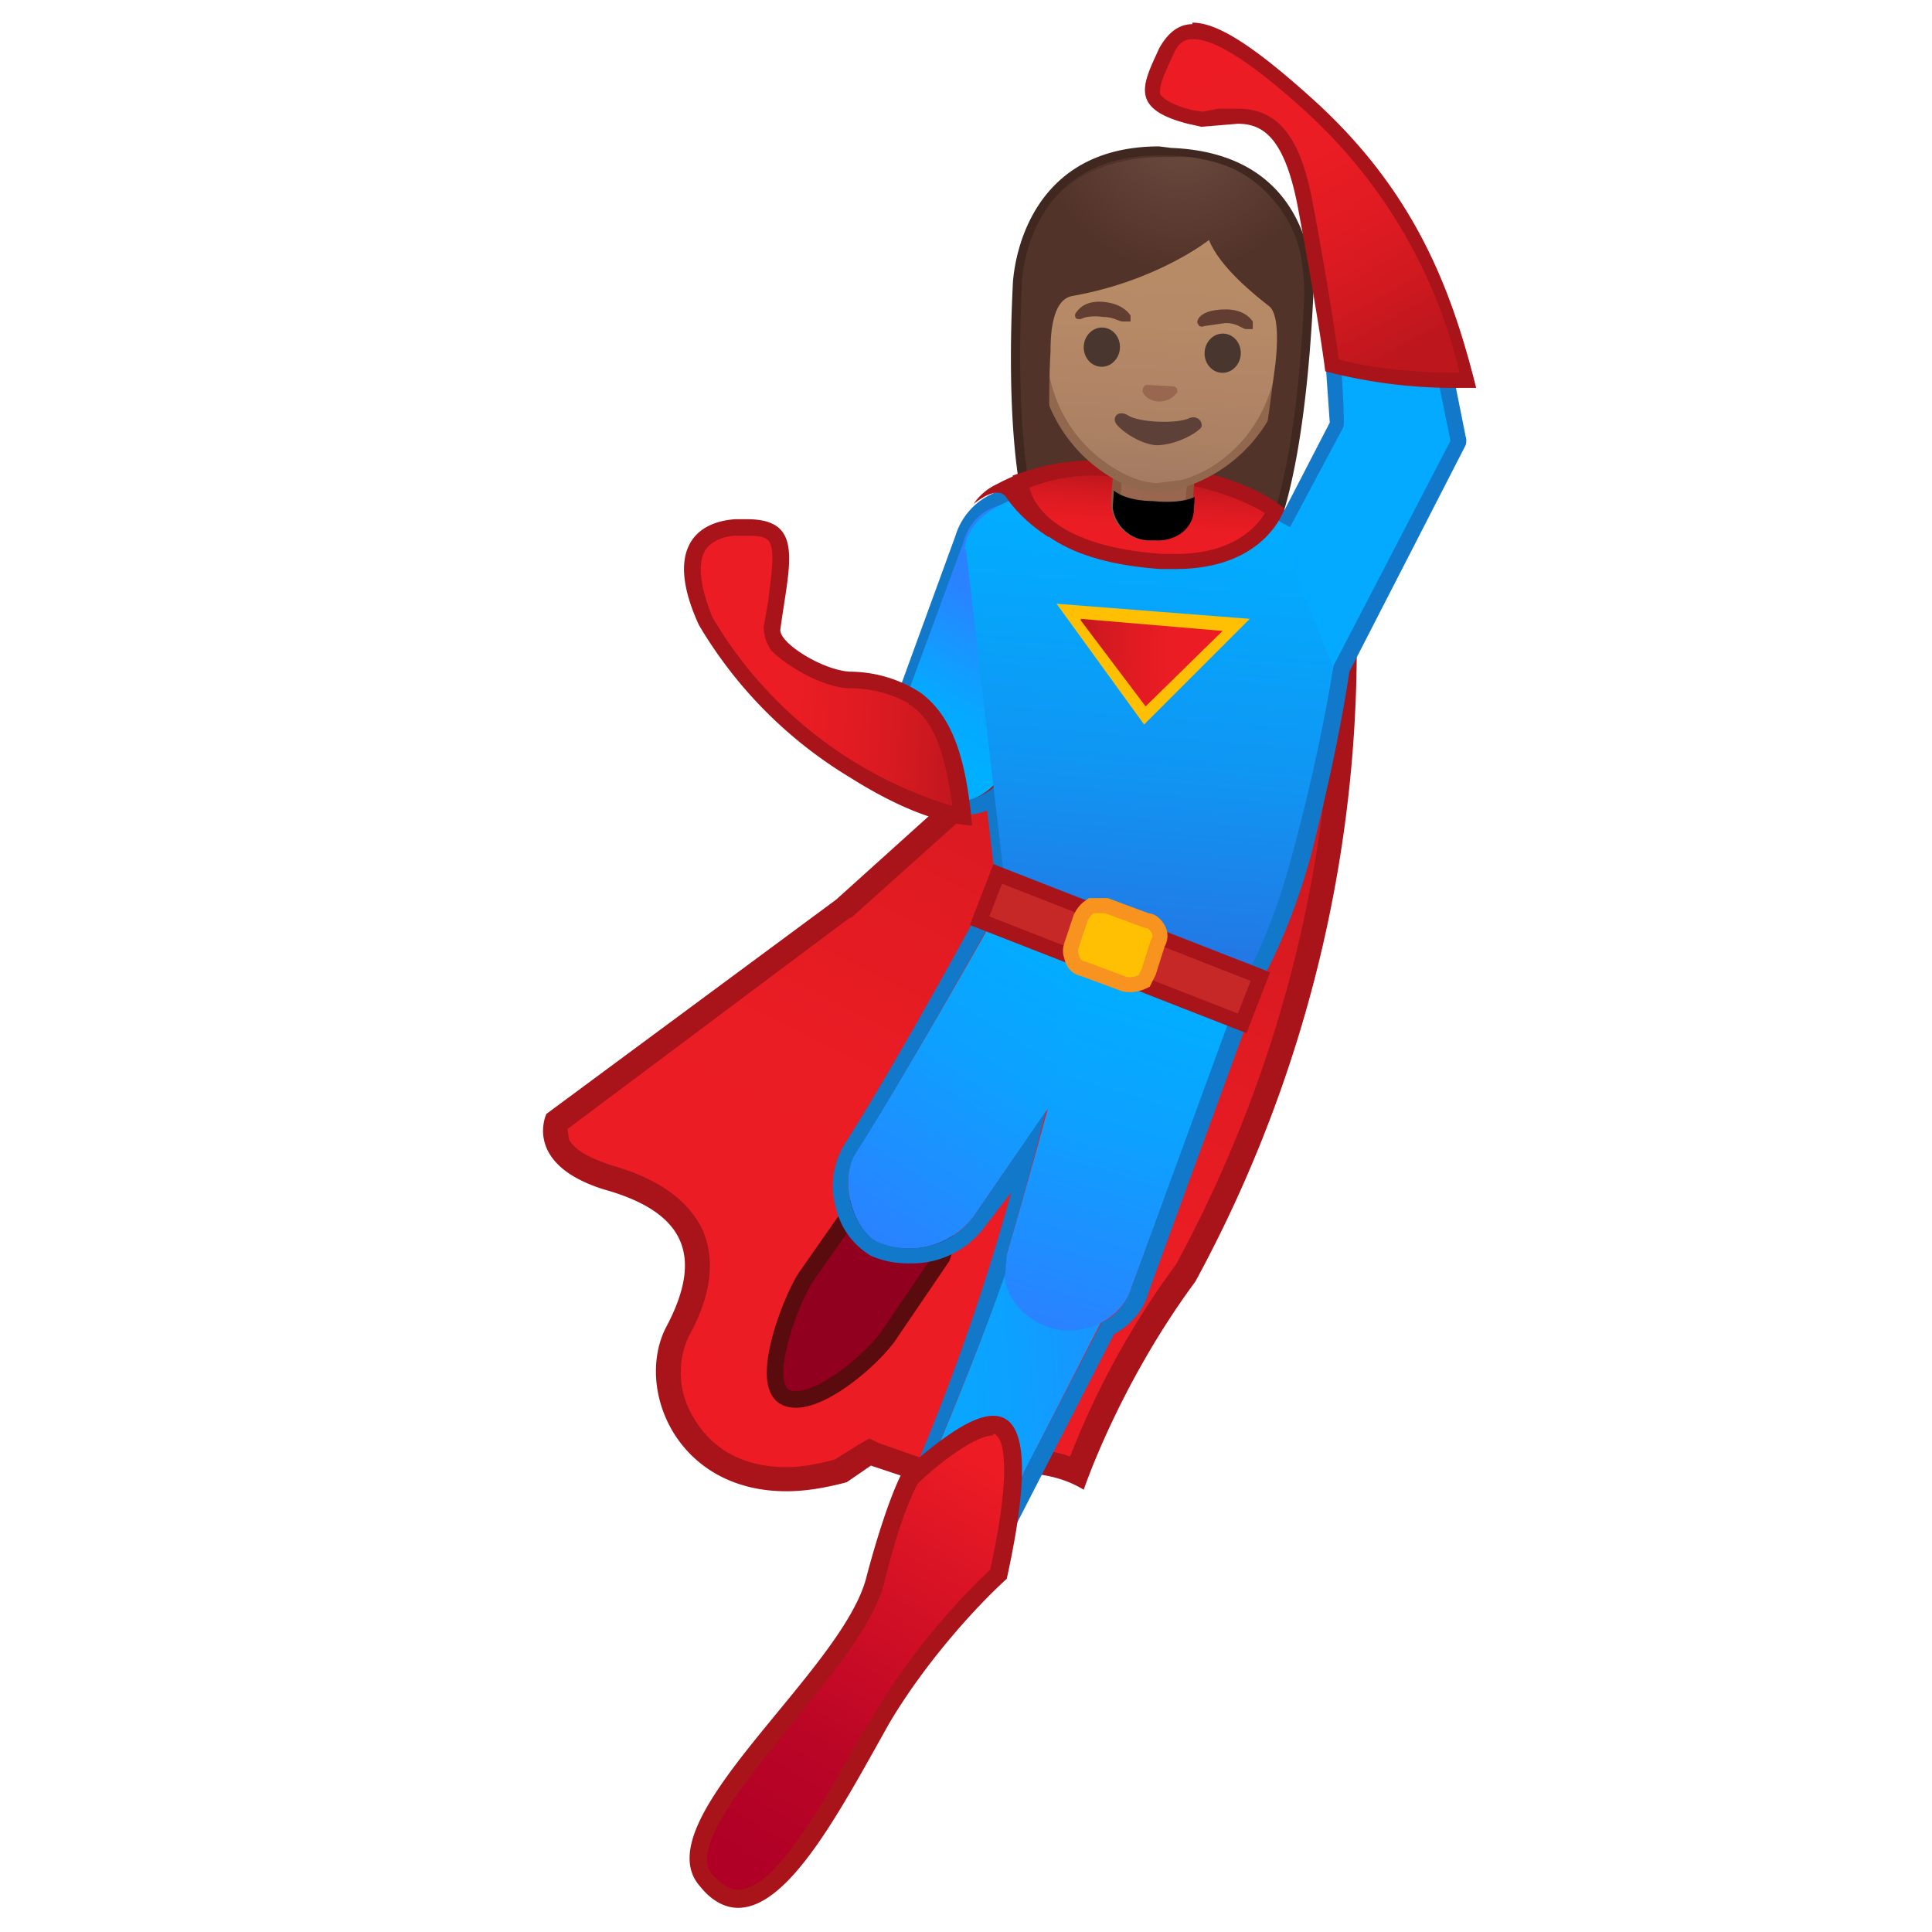 <svg viewBox="0 0 128 128" xmlns="http://www.w3.org/2000/svg" xmlns:xlink="http://www.w3.org/1999/xlink"><path d="M76.1 38.5l-4.2-.2s-1.7-.1-2.5-1.4c-2.2-3.4-2.3-11.7-2-18 0-1 .6-9 9.4-9l.7.1c3 .1 5.4 1.1 7 2.9 2.4 2.7 2.2 6.5 2.2 6.9-.3 6.4-1.2 14.6-3.7 17.7-1 1.2-2.6 1.2-2.7 1.2l-4.2-.2z" fill="#523329"/><path d="M76.8 10.3h.7c3 .1 5.2 1 6.7 2.8a9.9 9.9 0 0 1 2.2 6.7c-.4 9-1.7 15.2-3.6 17.6-.9 1-2.5 1-2.4 1l-4.3-.2L72 38s-1.6-.2-2.3-1.3c-1.7-2.5-2.4-8.9-2-17.8 0-.9.6-8.6 9.1-8.6m0-.6c-9.4 0-9.7 9-9.7 9.2-.3 6-.2 14.7 2 18.2a4 4 0 0 0 2.8 1.5l4.2.2 4.2.2c.1 0 1.9 0 3-1.3 2.5-3.2 3.4-11.8 3.7-17.9 0-.1.7-9.6-9.4-10l-.8-.1z" fill="#402821"/><linearGradient id="a" x1="76.2" x2="52.1" y1="38.9" y2="98.1" gradientTransform="rotate(4.5 77.1 63.9)" gradientUnits="userSpaceOnUse"><stop stop-color="#BD161D" offset="0"/><stop stop-color="#D21920" offset=".2"/><stop stop-color="#E11B22" offset=".4"/><stop stop-color="#EA1C24" offset=".6"/><stop stop-color="#ED1C24" offset="1"/></linearGradient><path d="M52.1 98c-4 0-6-2.2-6.8-3.6a6.4 6.4 0 0 1-.4-6.2c1.3-2.5 1.6-4.5 1-6.3-.8-1.8-2.6-3-5.7-4-1.7-.5-2.8-1.2-3.2-2.2-.3-.6-.2-1.1-.1-1.4l19-14 21.1-19 12-1.4a87.4 87.4 0 0 1-10.4 44.5c-4.2 5.5-6.5 11-7.3 13.1-1-.5-2.3-.7-3.8-.7a17 17 0 0 0-5.3 1l-4.6-1.6-.3.2-1.6 1c-1.3.4-2.5.6-3.6.6z" fill="url(#a)"/><path d="M88.3 40.8a86 86 0 0 1-10.4 43c-3.8 5.1-6 10.1-7 12.7a9 9 0 0 0-3.4-.5c-2.2 0-4.3.6-5.3 1l-4-1.4-.6-.3-.7.4-1.6 1c-1.1.3-2.2.5-3.2.5-3.7 0-5.4-2-6.1-3.2a5.7 5.7 0 0 1-.4-5.4c1.5-2.7 1.8-5 1-7-.9-2-2.9-3.5-6.1-4.4-1.5-.5-2.4-1-2.8-1.7l-.1-.7 18.7-14h.1l21-18.8 11-1.2m1.4-1.8l-13.1 1.4-21.3 19.2-19.2 14.2s-1.6 3.3 3.8 5c5.4 1.5 6.6 4.4 4.2 9-2.2 4 .5 11 7.9 11 1.2 0 2.5-.2 4-.6l1.6-1.1 4.5 1.5c.2 0 2.6-1 5.3-1 1.5 0 3 .3 4.3 1.1 0 0 2.3-6.9 7.4-13.8a88 88 0 0 0 10.6-46z" fill="#A8141A"/><path d="M91 15s2.8 1.5 2.8 3L96 29l-7.7 15c-.5 3-1.3 7.2-2.6 12.1-1.4 5.1-3 8.1-3 8.1L67 59.6 66 52a3.3 3.3 0 0 1-3.1.9l-.5-.3c-1.8-.5-3.4-2.3-2.9-4.2L64.1 36a3.5 3.5 0 0 1 2.5-2.5c2-1 4.8-1.4 7.6-1.4l2.2.1a24 24 0 0 1 9.2 3l3.4-6.8c.3-.4-.5-10.5-.5-10.5-.1-1.5 1-2.7 2.5-2.7m0-1c-2 0-3.6 1.7-3.6 3.7v.1l.7 10-3 5.8A24.5 24.5 0 0 0 74.3 31c-1.9 0-5.4.2-8 1.5a4.5 4.5 0 0 0-3 3l-4.6 12.6c-.7 2.5 1.2 4.7 3.3 5.4l.4.2.3.1a4.1 4.1 0 0 0 2.7-.1l.7 6c0 .5.3.8.7 1l15.8 4.6h.2c.4 0 .7-.2.9-.5 0-.1 1.8-3.1 3.2-8.3 1-4 1.9-8 2.5-12l7.7-15a1 1 0 0 0 0-.6l-2.2-11c-.1-2-2.8-3.4-3.3-3.7l-.5-.1z" fill="#1278C9"/><linearGradient id="b" x1="65" x2="60.6" y1="41.4" y2="51" gradientTransform="rotate(4.5 77.1 63.9)" gradientUnits="userSpaceOnUse"><stop stop-color="#2A82FF" offset="0"/><stop stop-color="#1599FF" offset=".4"/><stop stop-color="#05A9FF" offset=".7"/><stop stop-color="#00AFFF" offset="1"/></linearGradient><path d="M59.2 48.5L63.8 36c.5-2 2.4-3 4.2-2.5 1.7.5 2.8 2.4 2.2 4.3l-3.5 12.7c-.5 1.8-2.4 3-4.2 2.5l-.5-.4c-1.8-.5-3.4-2.2-2.8-4.1z" fill="url(#b)"/><linearGradient id="c" x1="43.8" x2="62.9" y1="45.7" y2="45.7" gradientTransform="matrix(.99 .059 -.062 1.033 5 -6)" gradientUnits="userSpaceOnUse"><stop stop-color="#ED1C24" offset="0"/><stop stop-color="#EA1C24" offset=".4"/><stop stop-color="#E11B22" offset=".6"/><stop stop-color="#D21920" offset=".8"/><stop stop-color="#BD161D" offset="1"/></linearGradient><path d="M63.8 54a17 17 0 0 1-7.1-3 28.7 28.7 0 0 1-10-9.9c-.9-2.1-1.1-3.8-.5-4.8.6-1 1.7-1.3 2.5-1.3h.8c.9 0 1.5.1 1.8.5.6.7.4 2.3 0 4.4l-.1 1.7c0 .4 0 .7.4 1.1a8 8 0 0 0 4.6 2.3c2 .2 3.4.5 4.4 1.3 1.7 1.2 2.6 3.4 3.2 7.8z" fill="url(#c)"/><path d="M49.5 35.5c.5 0 1.1 0 1.4.3.5.6.2 2.2 0 4l-.3 1.7c0 .5.1 1 .5 1.6 1 1 3.3 2.4 5.1 2.5a8 8 0 0 1 4 1v.1h.1c1.5 1 2.3 3 2.8 6.7a27.8 27.8 0 0 1-15.9-12.5c-.8-2-1-3.5-.5-4.4.4-.7 1.4-1 2-1h.8m0-1.1h-.8c-2.8.2-4.6 2.2-2.4 7a29 29 0 0 0 10 10.1c2.7 1.7 5.5 3 8.1 3.2C64 50 63 47.4 61 45.9a8.7 8.7 0 0 0-4.7-1.4c-1.8-.1-4.7-1.9-4.6-2.8.6-4.4 1.6-7.3-2.2-7.3z" fill="#A8141A"/><linearGradient id="d" x1="72.2" x2="97.8" y1="67.8" y2="67.8" gradientTransform="rotate(-3.7 445.5 324.5)" gradientUnits="userSpaceOnUse"><stop stop-color="#00AFFF" offset="0"/><stop stop-color="#0CA2FF" offset=".4"/><stop stop-color="#2A82FF" offset="1"/></linearGradient><path d="M67.5 80.9c-.8 4.7-7.2 19.3-7.2 19.3l4.9 2.5L75.3 83s-4.7-1-7.8-2z" fill="url(#d)"/><path d="M72.4 60.4l-.1-.1-.9-.6-1.5-1.3-1.5-1.3a49.7 49.7 0 0 0 4.6 3.1l-.6.2z" fill="#D91A3D"/><linearGradient id="e" x1="74.4" x2="74.4" y1="32.3" y2="63.9" gradientTransform="rotate(4.5 77.1 63.9)" gradientUnits="userSpaceOnUse"><stop stop-color="#00AFFF" offset="0"/><stop stop-color="#04A8FC" offset=".2"/><stop stop-color="#1095F3" offset=".6"/><stop stop-color="#2476E4" offset="1"/><stop stop-color="#2574E3" offset="1"/></linearGradient><path d="M64 36.4l2.7 23.3 16 4.7s1.7-3 3-8.1c2.7-10 3.3-17 3.3-17 .3-3.5-7.4-6.8-12.7-7.2-5.4-.4-12 .6-12.4 4.3z" fill="url(#e)"/><linearGradient id="f" x1="73.8" x2="73.8" y1="32.6" y2="37.2" gradientTransform="matrix(.9 .07 -.091 1.168 12.7 -11.6)" gradientUnits="userSpaceOnUse"><stop stop-color="#BD161D" offset="0"/><stop stop-color="#D21920" offset=".2"/><stop stop-color="#E11B22" offset=".4"/><stop stop-color="#EA1C24" offset=".6"/><stop stop-color="#ED1C24" offset="1"/></linearGradient><path d="M78 37.3h-1c-8.2-.7-9.3-4.2-9.4-5.3 1.7-.6 2.9-1 5-1l4.3.3c4.5.6 6.8 2 7.6 2.6-.4.9-2 3.4-6.6 3.4z" fill="url(#f)"/><path d="M72.7 31.5l4.2.3c3.7.5 6 1.6 6.9 2.2-.6 1-2.2 2.7-5.9 2.7H77c-7-.5-8.5-3.2-8.8-4.4 1.4-.5 2.5-.8 4.5-.8m0-1c-2.5 0-3.8.4-5.6 1 0 0-.4 5.5 9.8 6.2h1c6 0 7.2-4 7.2-4s-2.3-2.2-8.1-2.9l-4.3-.3z" fill="#A8141A"/><path d="M76.5 35.5h-.4a2 2 0 0 1-1.5-.7 2 2 0 0 1-.6-1.5l.2-2.5 4.8.3-.1 2.6c-.1 1-1 1.9-2.2 1.9h-.2z" fill="#99674F"/><path d="M74.5 31.1l4.2.3-.2 2.2c0 1-.8 1.7-1.8 1.7H76c-1-.1-1.9-1-1.8-2l.2-2.2m-.6-.6l-.2 2.8c0 1.3 1 2.4 2.3 2.5h.7c1.3 0 2.3-.9 2.4-2.1l.2-2.9-5.4-.3z" fill="#875740"/><defs><path id="g" d="M76.6 30.6l-2.7-.1-.2 2.8c0 1.3 1 2.4 2.3 2.5h.5c1.4.1 2.6-.8 2.6-2.1l.2-2.9-2.7-.2z"/></defs><clipPath id="h"><use xlink:href="#g"/></clipPath><g clip-path="url(#h)"><path d="M76.5 33.2c-2 0-2.7-.7-2.7-.7l-.2 2.9c-.1 1.3 1 2.4 2.3 2.5h.5c1.3 0 2.5-.9 2.6-2.2l.2-2.8s-.8.5-2.8.3z"/></g><path d="M62.4 83.3l-3.4 5c-1 1.6-5 5.1-6.9 4.3s.3-6.5 1.3-8l3.5-5a3.4 3.4 0 0 1 5.5 3.7z" fill="#91001F" stroke="#590B0D" stroke-miterlimit="10" stroke-width="1.1"/><linearGradient id="i" x1="210.8" x2="236.5" y1="-3.9" y2="-3.9" gradientTransform="matrix(.501 -.789 .844 .536 -44.2 250.7)" gradientUnits="userSpaceOnUse"><stop stop-color="#2A82FF" offset="0"/><stop stop-color="#0CA2FF" offset=".6"/><stop stop-color="#00AFFF" offset="1"/></linearGradient><path d="M75.4 64.8L64.5 80.6a5.4 5.4 0 0 1-6.4 1.7c-1.5-.8-2.6-4-1.4-6 3.7-5.7 10-17 10-17l8.7 5.5z" fill="url(#i)"/><linearGradient id="j" x1="266.9" x2="292.7" y1="6.8" y2="6.8" gradientTransform="matrix(.272 -.894 .957 .291 -9.3 324.7)" gradientUnits="userSpaceOnUse"><stop stop-color="#2A82FF" offset="0"/><stop stop-color="#0CA2FF" offset=".6"/><stop stop-color="#00AFFF" offset="1"/></linearGradient><path d="M81.9 66.6L75 85.2c-.6 2.2-3.2 3.4-5.3 2.8s-3.7-2.6-3-4.9A471 471 0 0 0 72 63.5l10 3z" fill="url(#j)"/><path d="M66.6 59.2l8.2 5.2 7 2.2L75 85.2c-.3 1-1 2-2 2.4l-7.8 15-4.9-2.4s4.2-9.7 6.3-15.8l.1-1.3a264 264 0 0 0 2.6-9.5l-4.8 7a5.2 5.2 0 0 1-4.3 2.1 5 5 0 0 1-2-.4c-1.6-.7-2.7-4-1.5-5.9 3.7-5.8 10-17.2 10-17.2m0-1h-.3a1 1 0 0 0-.7.5c0 .2-6.1 11.4-9.8 17.2a5.3 5.3 0 0 0-.5 4.2 5 5 0 0 0 2.3 3.1 6 6 0 0 0 2.5.5 6 6 0 0 0 5.1-2.5L67 79a147.8 147.8 0 0 1-7.5 20.9c-.2.5 0 1 .5 1.3l4.8 2.5h.5c.3 0 .7-.1.9-.5l7.6-14.8c1.1-.6 2-1.6 2.3-2.8L82.9 67v-.8a1 1 0 0 0-.7-.5l-6.9-2.1-8-5.1-.6-.2z" fill="#1278C9"/><path d="M93.8 18c0-1.5-2.8-2.9-2.8-2.9a2.7 2.7 0 0 0-2.6 2.8s.8 10 .6 10.4l-4 7.5 3.3 8.4 7.8-15L93.8 18z" fill="#04AAFF"/><linearGradient id="k" x1="74.4" x2="89" y1=".3" y2="22" gradientTransform="matrix(.923 .074 -.069 .907 11.8 -2.7)" gradientUnits="userSpaceOnUse"><stop stop-color="#ED1C24" offset="0"/><stop stop-color="#EA1C24" offset=".4"/><stop stop-color="#E11B22" offset=".6"/><stop stop-color="#D21920" offset=".8"/><stop stop-color="#BD161D" offset="1"/></linearGradient><path d="M96.8 25.2H96c-1.9 0-5.9-.4-7.8-1 0-.9-.5-3.9-1.7-10.5-.8-4.3-2.1-6-4.5-6h-1l-1.2.1H79c-1.4-.4-2.2-.8-2.4-1.4-.3-.6.2-1.6.8-2.8v-.1c.5-1 1-1.4 1.8-1.4 1.5 0 4 1.6 7.6 4.7a36 36 0 0 1 10.6 18.4h-.5z" fill="url(#k)"/><path d="M79.1 2.6c1 0 3 .8 7.2 4.6a34 34 0 0 1 10.4 17.5H96c-1.7 0-5.4-.3-7.3-.9A231 231 0 0 0 87 13.6c-.8-4.5-2.3-6.4-5-6.4h-1.3l-1 .2-.7-.1c-1.6-.4-2-.9-2.1-1-.2-.5.3-1.5.7-2.4l.1-.2c.4-1 .9-1.1 1.3-1.1m0-1c-1 0-1.7.7-2.2 1.6-1.1 2.4-2 4 1.9 5l.9.2 2.4-.2c1.6 0 3.1.8 4 5.6 1.5 8.1 1.8 10.8 1.8 10.8a33.8 33.8 0 0 0 8.9 1.1h1.1c-1.6-6.4-4-13-10.9-19.2-4-3.6-6.3-5-7.9-5z" fill="#A8141A"/><linearGradient id="l" x1="54.4" x2="68.3" y1="125.8" y2="97.8" gradientTransform="rotate(4.5 77.1 63.9)" gradientUnits="userSpaceOnUse"><stop stop-color="#B00026" offset="0"/><stop stop-color="#BA0526" offset=".3"/><stop stop-color="#D61225" offset=".7"/><stop stop-color="#ED1C24" offset="1"/></linearGradient><path d="M49 125.8c-.8 0-1.5-.4-2.2-1.2-2-2.1 1.7-6.5 5.2-10.8a30 30 0 0 0 6-9.1c0-.1 1.1-4.5 2.3-6.8 1.2-1.1 4-3.4 5.5-3.4.4 0 .6 0 .8.3.6.8 1 3-.5 9.5a44.9 44.9 0 0 0-7.7 9.6l-1 1.6c-2.6 4.9-5.7 10.3-8.5 10.3z" fill="url(#l)"/><path d="M65.8 95c.2 0 .2.1.3.2.3.3 1 2-.5 8.8a45 45 0 0 0-7.7 9.6l-1 1.6c-2.5 4.5-5.6 10-8 10-.5 0-1-.3-1.7-1-1.5-1.7 2.1-6.1 5.3-10 2.7-3.4 5.4-6.6 6.1-9.4 0 0 1-4.3 2.2-6.5 1-1 3.7-3.2 5-3.2m0-1.3c-1.6 0-3.9 1.9-6 3.7-1.2 2.3-2.4 7-2.4 7-1.6 6.3-14.9 16.2-11 20.5.8 1 1.7 1.4 2.5 1.4 3.4 0 6.8-6.5 10-12.2 2.3-3.9 5.6-7.6 7.8-9.6 1.8-8.2 1-10.8-.9-10.8z" fill="#A8141A"/><linearGradient id="m" x1="72.3" x2="83.4" y1="34.3" y2="34.3" gradientTransform="rotate(1.3 -342 -30.2)" gradientUnits="userSpaceOnUse"><stop stop-color="#BD161D" offset="0"/><stop stop-color="#D21920" offset=".2"/><stop stop-color="#E11B22" offset=".4"/><stop stop-color="#EA1C24" offset=".6"/><stop stop-color="#ED1C24" offset="1"/></linearGradient><path fill="url(#m)" d="M70.8 40.6l11 .8-6 6z"/><path d="M71.6 41l9.4.8-5.1 5-4.3-5.7M70 40l5.8 8 7-7L70 40z" fill="#FFC003"/><path d="M65.8 32.2c1.9-1 1.7-.7 1.7-.7l2 4.1s-1.7-1-2.8-2.6c-.6-1-2.2.4-2.2.4s.4-.7 1.3-1.2z" fill="#A8141A"/><path fill="#C62828" stroke="#A8141A" stroke-miterlimit="10" d="M82.3 67.8L64.9 61l1.2-3.1 17.4 6.8z"/><path d="M76.7 61.5c.2.3.2.7 0 1l-.6 1.9-.3.6c-.4.2-.9.3-1.3.2l-2.7-1c-.5-.1-.7-.4-.8-.8-.1-.3-.1-.5 0-.8l.6-1.8c.2-.4.4-.6.7-.8h1l2.7 1c.3 0 .5.2.7.5z" fill="#FFC003" stroke="#F7931E" stroke-miterlimit="10"/><linearGradient id="n" x1="77.1" x2="77.1" y1="34.6" y2="15.5" gradientTransform="rotate(3.3 119.6 23.6)" gradientUnits="userSpaceOnUse"><stop stop-color="#A47B62" offset="0"/><stop stop-color="#AD8264" offset=".2"/><stop stop-color="#B78A67" offset=".6"/><stop stop-color="#BA8D68" offset="1"/></linearGradient><path d="M76.5 32.3c-.6 0-1.2-.2-1.9-.5a9.6 9.6 0 0 1-5.5-9.7c.4-6.8 4.6-9.2 8-9.2a7.7 7.7 0 0 1 5.9 2.6c1.5 1.9 2.2 4.4 2 7.5a9.6 9.6 0 0 1-6.6 9l-1.7.3h-.2z" fill="url(#n)"/><path d="M77.1 13.2h.5c3.5.2 7.5 2.9 7.1 9.8-.3 5.2-3.6 8-6.4 8.8l-1.6.2h-.2a5 5 0 0 1-1.8-.5 9.3 9.3 0 0 1-5.3-9.4c.2-4.1 2.4-9 7.7-9m0-.5c-4 0-8 3-8.3 9.5a10 10 0 0 0 5.7 10 6 6 0 0 0 2 .5h.2c.6 0 1.1 0 1.7-.3a10 10 0 0 0 7-9.3c.3-6.7-3.5-10.2-7.8-10.4h-.5z" fill="#91674D"/><path d="M77.8 25.6l-1.8-.1c-.2 0-.3.2-.3.4s.4.7 1.1.7 1-.4 1.2-.6c0-.2 0-.3-.2-.4z" fill="#99674F"/><ellipse transform="rotate(-86.7 73 23)" cx="73" cy="23" rx="1.3" ry="1.2" fill="#49362E"/><ellipse transform="rotate(-86.7 81 23.5)" cx="81.1" cy="23.5" rx="1.3" ry="1.2" fill="#49362E"/><path d="M74.9 20.9c-.2-.3-.7-.8-1.8-.9s-1.6.4-1.8.7c-.1.1-.1.3 0 .4 0 0 .2.1.4 0s.7-.2 1.4-.1c.7 0 1 .3 1.3.3h.5v-.4zm8.1.4c-.2-.3-.7-.8-1.8-.8s-1.6.3-1.8.6c-.1.2-.1.3 0 .4 0 .1.2.2.4.1l1.4-.2c.7 0 1 .3 1.3.4h.5v-.5z" fill="#613E31"/><path d="M78.8 27.7c-.8.4-3.4.3-4.1-.2-.5-.3-1 0-.8.5.2.4 1.5 1.4 2.7 1.5 1.3 0 2.7-.8 3-1.2.1-.4-.3-.8-.8-.6z" fill="#5D4037"/><defs><path id="o" d="M68.2 30.2V17.5c.2-4.2 3.6-7.1 8.9-7.1h1.3c4.4 0 8.1 4 7.9 8.2L85 31l-16.8-.9z"/></defs><clipPath id="p"><use xlink:href="#o"/></clipPath><g clip-path="url(#p)"><radialGradient id="q" cx="243.8" cy="-10.8" r="12" gradientTransform="rotate(3.3 -159.2 -2009.9) scale(.796)" gradientUnits="userSpaceOnUse"><stop stop-color="#6D4C41" offset="0"/><stop stop-color="#523329" offset="1"/></radialGradient><path d="M86.7 19.7s.8-8.8-9-9.4-10 8.3-10 8.3-.5 11.4.1 13 1.8 1.4 1.8 1.4-.2-6.6 0-9.7c0-.8 0-3.5 1.5-3.7 5.6-1 9-3.7 9-3.7.7 1.8 3.1 3.7 4 4.4.7.6.5 2.9.4 3.8l-1.3 9.7s1.2.2 2-1.3c.8-1.4 1.5-12.8 1.5-12.8z" fill="url(#q)"/></g></svg>